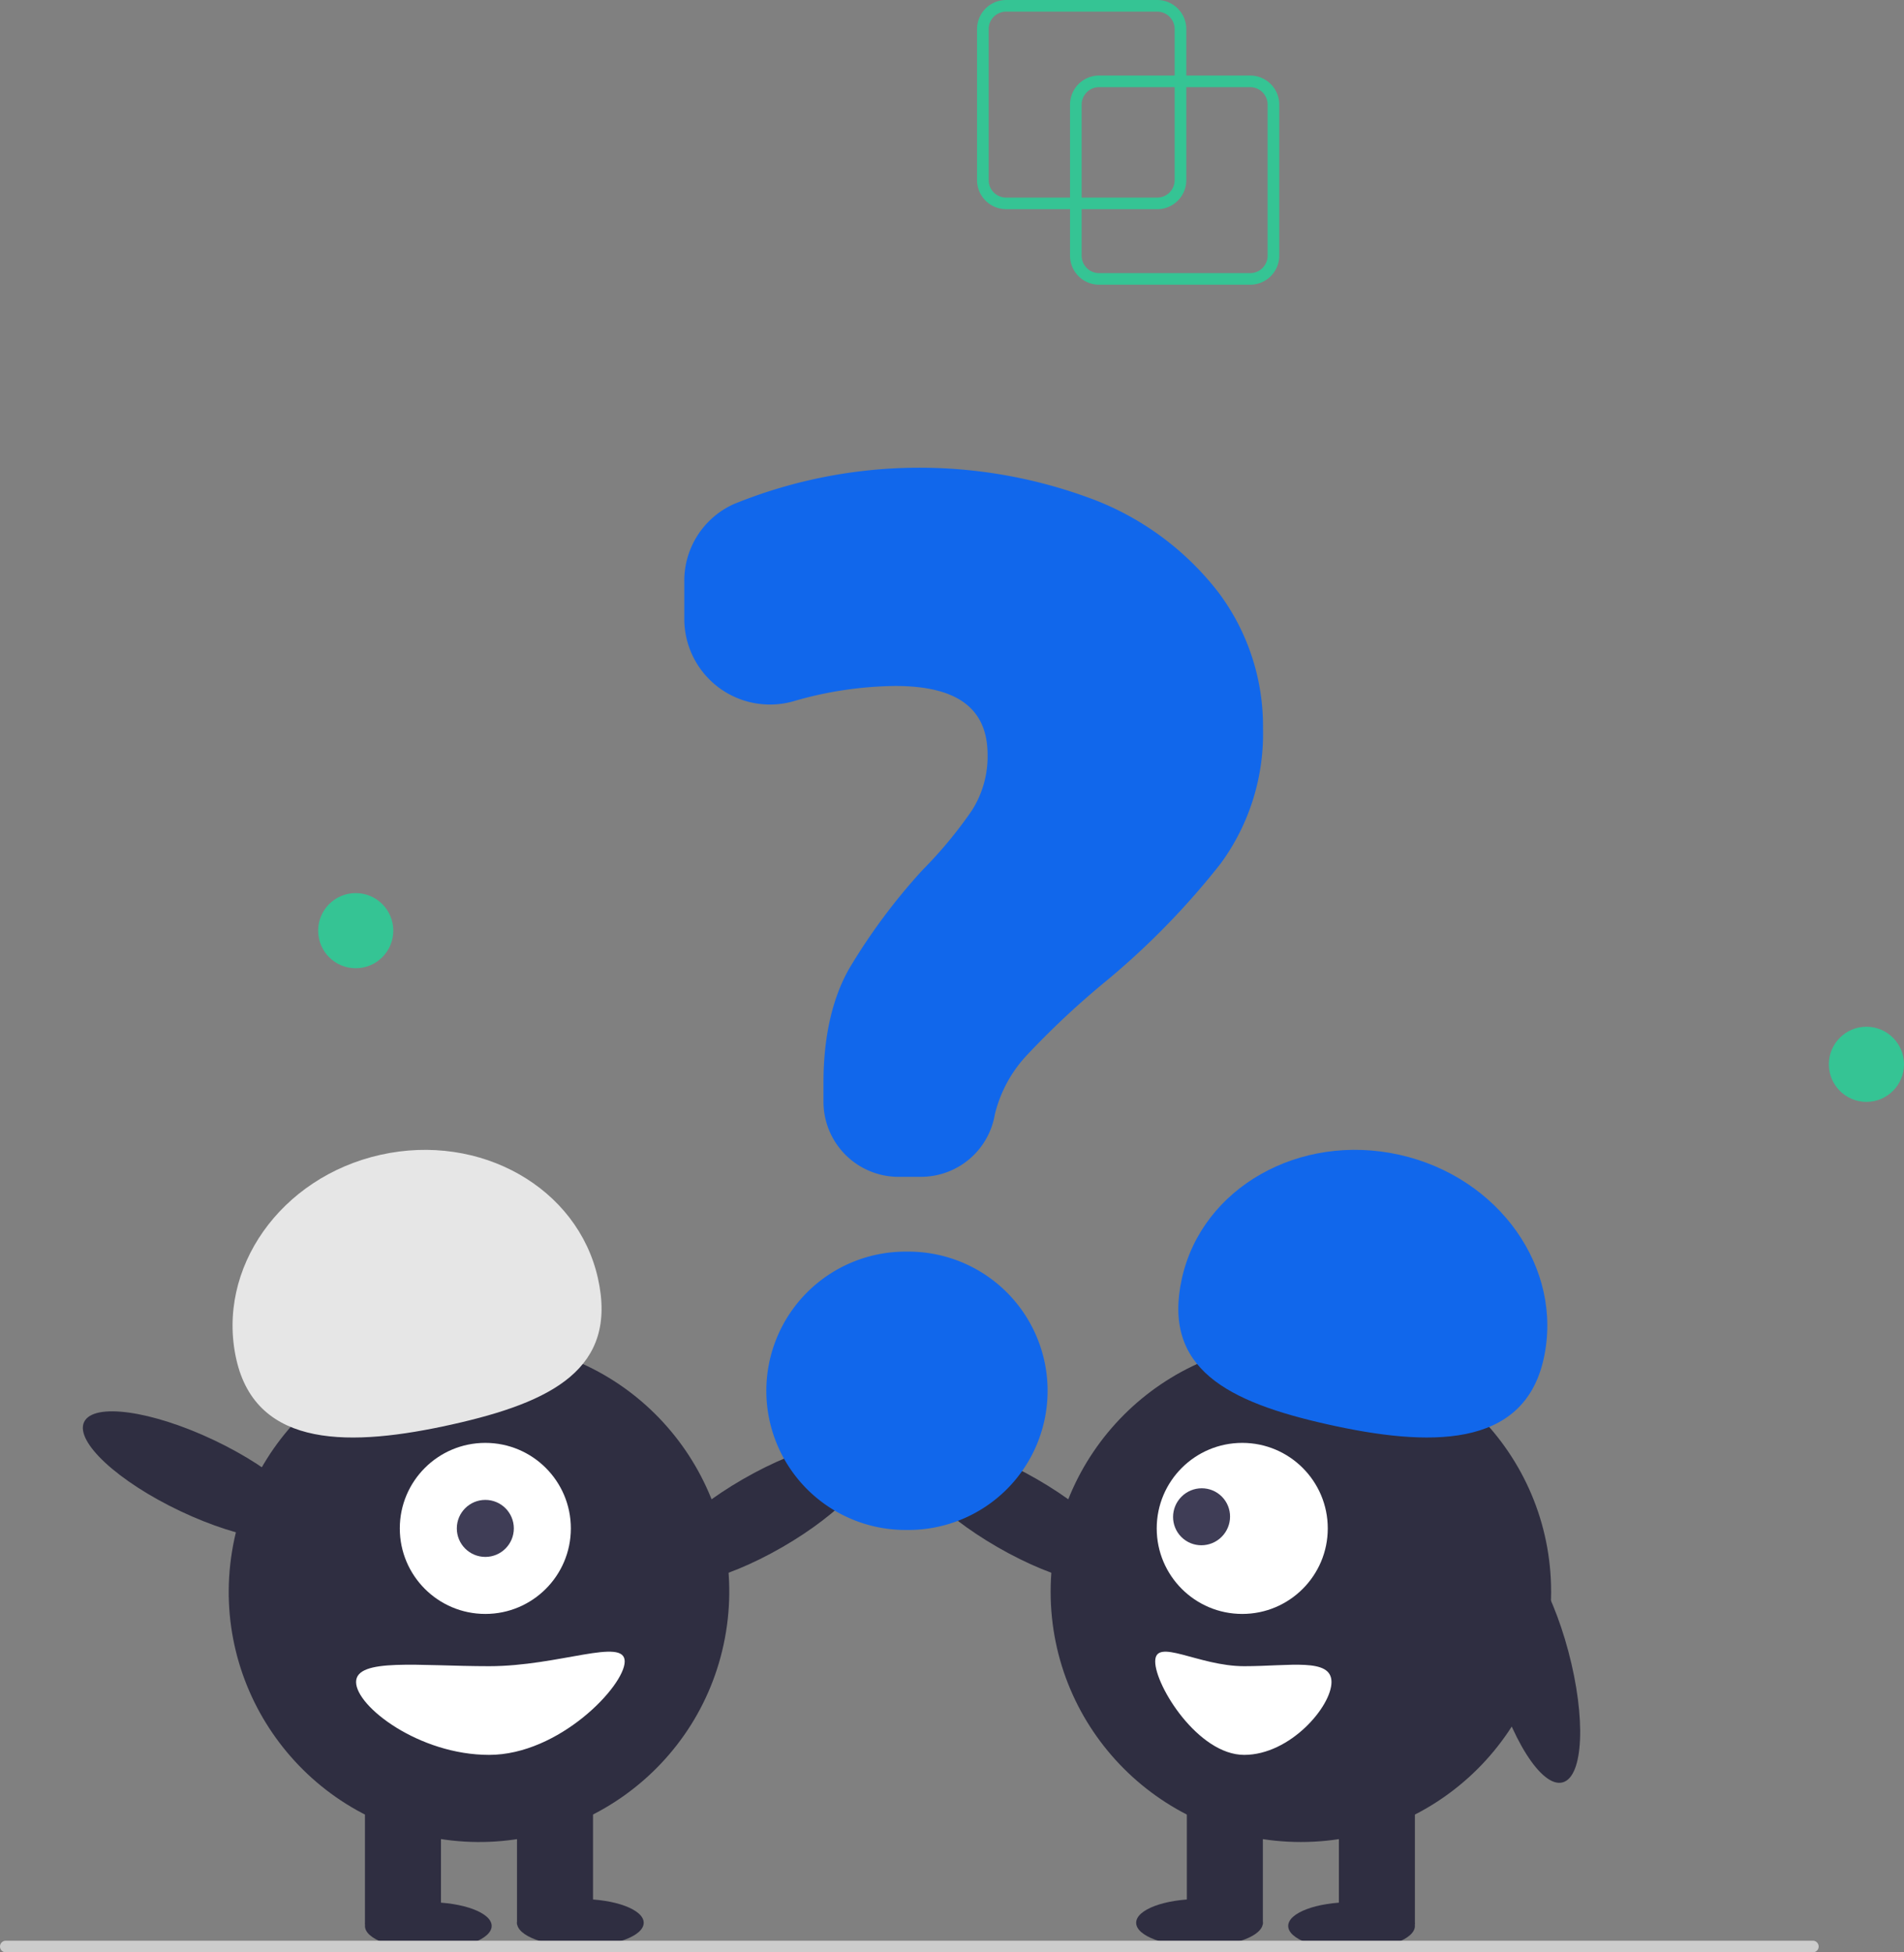 <svg id="Component_4_1" data-name="Component 4 – 1" xmlns="http://www.w3.org/2000/svg" width="226.812" height="232.566" viewBox="0 0 226.812 232.566">
  <rect x="0" y="0" width="226.812" height="232.566" fill="#808080" stroke="none"/>
  <ellipse id="Ellipse_57" data-name="Ellipse 57" cx="7.547" cy="2.83" rx="7.547" ry="2.83" transform="translate(43.475 226.594)" fill="#2f2e41"/>
  <ellipse id="Ellipse_58" data-name="Ellipse 58" cx="7.547" cy="2.83" rx="7.547" ry="2.83" transform="translate(61.587 226.216)" fill="#2f2e41"/>
  <ellipse id="Ellipse_59" data-name="Ellipse 59" cx="14.905" cy="4.679" rx="14.905" ry="4.679" transform="translate(75.59 183.646) rotate(-29.962)" fill="#2f2e41"/>
  <circle id="Ellipse_60" data-name="Ellipse 60" cx="29.81" cy="29.81" r="29.81" transform="translate(22.86 214.263) rotate(-80.783)" fill="#2f2e41"/>
  <rect id="Rectangle_31" data-name="Rectangle 31" width="9.056" height="16.225" transform="translate(43.475 213.01)" fill="#2f2e41"/>
  <rect id="Rectangle_32" data-name="Rectangle 32" width="9.056" height="16.225" transform="translate(61.587 213.01)" fill="#2f2e41"/>
  <circle id="Ellipse_61" data-name="Ellipse 61" cx="10.188" cy="10.188" r="10.188" transform="translate(47.626 171.88)" fill="#fff"/>
  <circle id="Ellipse_62" data-name="Ellipse 62" cx="3.396" cy="3.396" r="3.396" transform="translate(54.418 178.672)" fill="#3f3d56"/>
  <path id="Path_252" data-name="Path 252" d="M378.964,504.813c-2.407-10.78,5.287-21.672,17.185-24.329s23.495,3.928,25.9,14.708-5.478,14.755-17.377,17.412S381.371,515.592,378.964,504.813Z" transform="translate(-350.821 -342.92)" fill="#e6e6e6"/>
  <ellipse id="Ellipse_63" data-name="Ellipse 63" cx="4.679" cy="14.905" rx="4.679" ry="14.905" transform="translate(8.013 173.623) rotate(-64.626)" fill="#2f2e41"/>
  <path id="Path_253" data-name="Path 253" d="M399.782,569.874c0,2.918,7.512,8.679,15.848,8.679s16.152-8.214,16.152-11.131-7.816.566-16.152.566S399.782,566.957,399.782,569.874Z" transform="translate(-357.365 -369.506)" fill="#fff"/>
  <ellipse id="Ellipse_64" data-name="Ellipse 64" cx="7.547" cy="2.83" rx="7.547" ry="2.83" transform="translate(153.456 226.594)" fill="#2f2e41"/>
  <ellipse id="Ellipse_65" data-name="Ellipse 65" cx="7.547" cy="2.83" rx="7.547" ry="2.83" transform="translate(135.344 226.216)" fill="#2f2e41"/>
  <ellipse id="Ellipse_66" data-name="Ellipse 66" cx="4.679" cy="14.905" rx="4.679" ry="14.905" transform="translate(105.931 176.864) rotate(-60.038)" fill="#2f2e41"/>
  <circle id="Ellipse_67" data-name="Ellipse 67" cx="29.81" cy="29.81" r="29.81" transform="translate(125.156 159.805)" fill="#2f2e41"/>
  <rect id="Rectangle_33" data-name="Rectangle 33" width="9.056" height="16.225" transform="translate(159.493 213.01)" fill="#2f2e41"/>
  <rect id="Rectangle_34" data-name="Rectangle 34" width="9.056" height="16.225" transform="translate(141.381 213.01)" fill="#2f2e41"/>
  <circle id="Ellipse_68" data-name="Ellipse 68" cx="10.188" cy="10.188" r="10.188" transform="translate(137.793 171.88)" fill="#fff"/>
  <ellipse id="Ellipse_69" data-name="Ellipse 69" cx="3.406" cy="3.382" rx="3.406" ry="3.382" transform="translate(138.335 180.697) rotate(-44.974)" fill="#3f3d56"/>
  <path id="Path_254" data-name="Path 254" d="M559.1,512.6c-11.9-2.657-19.784-6.632-17.377-17.412s14-17.364,25.9-14.708,19.592,13.549,17.185,24.329S571,515.261,559.1,512.6Z" transform="translate(-400.926 -342.92)" fill="#1167eb"/>
  <ellipse id="Ellipse_70" data-name="Ellipse 70" cx="4.679" cy="14.905" rx="4.679" ry="14.905" transform="matrix(0.966, -0.257, 0.257, 0.966, 173.961, 184.73)" fill="#2f2e41"/>
  <path id="Path_255" data-name="Path 255" d="M547.913,567.988c-5.473,0-10.6-3.484-10.6-.566s5.131,11.131,10.6,11.131,10.4-5.761,10.4-8.679S553.386,567.988,547.913,567.988Z" transform="translate(-399.701 -369.506)" fill="#fff"/>
  <path id="Path_256" data-name="Path 256" d="M484.441,446.968h-2.647a8.955,8.955,0,0,1-8.945-8.945V435.8c0-5.5,1.043-10.114,3.1-13.7a72.065,72.065,0,0,1,8.681-11.664,51.405,51.405,0,0,0,5.9-7.115A11.968,11.968,0,0,0,492.4,396.7c0-5.522-3.6-8.207-11-8.207a44.663,44.663,0,0,0-12.123,1.82,10.206,10.206,0,0,1-13.007-9.814V376a10.011,10.011,0,0,1,5.906-9.176,58.6,58.6,0,0,1,43.272-.377,34.3,34.3,0,0,1,14.543,11.022,26.546,26.546,0,0,1,5.216,16.089,26.166,26.166,0,0,1-5.044,16.09,91.98,91.98,0,0,1-14.1,14.369,100.5,100.5,0,0,0-9.042,8.518,15.725,15.725,0,0,0-3.759,7,8.921,8.921,0,0,1-8.815,7.429Z" transform="translate(-374.754 -306.778)" fill="#1167eb"/>
  <path id="Path_257" data-name="Path 257" d="M487.317,530.564h-.349a16.578,16.578,0,0,1,0-33.156h.349a16.578,16.578,0,0,1,0,33.156Z" transform="translate(-379.101 -348.311)" fill="#1167eb"/>
  <path id="Path_258" data-name="Path 258" d="M554.454,617.384H339.192a.692.692,0,1,1,0-1.384H554.454a.692.692,0,0,1,0,1.384Z" transform="translate(-338.5 -384.818)" fill="#ccc"/>
  <path id="Path_262" data-name="Path 262" d="M544.118,319.918h-18a3.465,3.465,0,0,1-3.461-3.461v-18A3.465,3.465,0,0,1,526.122,295h18a3.465,3.465,0,0,1,3.461,3.461v18A3.465,3.465,0,0,1,544.118,319.918Zm-18-23.533a2.079,2.079,0,0,0-2.076,2.076v18a2.079,2.079,0,0,0,2.077,2.077h18a2.079,2.079,0,0,0,2.077-2.076v-18a2.079,2.079,0,0,0-2.077-2.076Z" transform="translate(-395.192 -286.002)" fill="#35c494"/>
  <path id="Path_263" data-name="Path 263" d="M528.118,306.918h-18a3.465,3.465,0,0,1-3.461-3.461v-18A3.465,3.465,0,0,1,510.122,282h18a3.465,3.465,0,0,1,3.461,3.461v18a3.465,3.465,0,0,1-3.461,3.461Zm-18-23.533a2.079,2.079,0,0,0-2.076,2.077v18a2.079,2.079,0,0,0,2.076,2.076h18a2.079,2.079,0,0,0,2.077-2.076v-18a2.079,2.079,0,0,0-2.076-2.076Z" transform="translate(-390.267 -282)" fill="#35c494"/>
  <circle id="Ellipse_72" data-name="Ellipse 72" cx="4.476" cy="4.476" r="4.476" transform="translate(217.86 122.307)" fill="#35c494"/>
  <circle id="Ellipse_73" data-name="Ellipse 73" cx="4.476" cy="4.476" r="4.476" transform="translate(37.898 106.387)" fill="#35c494"/>
</svg>
